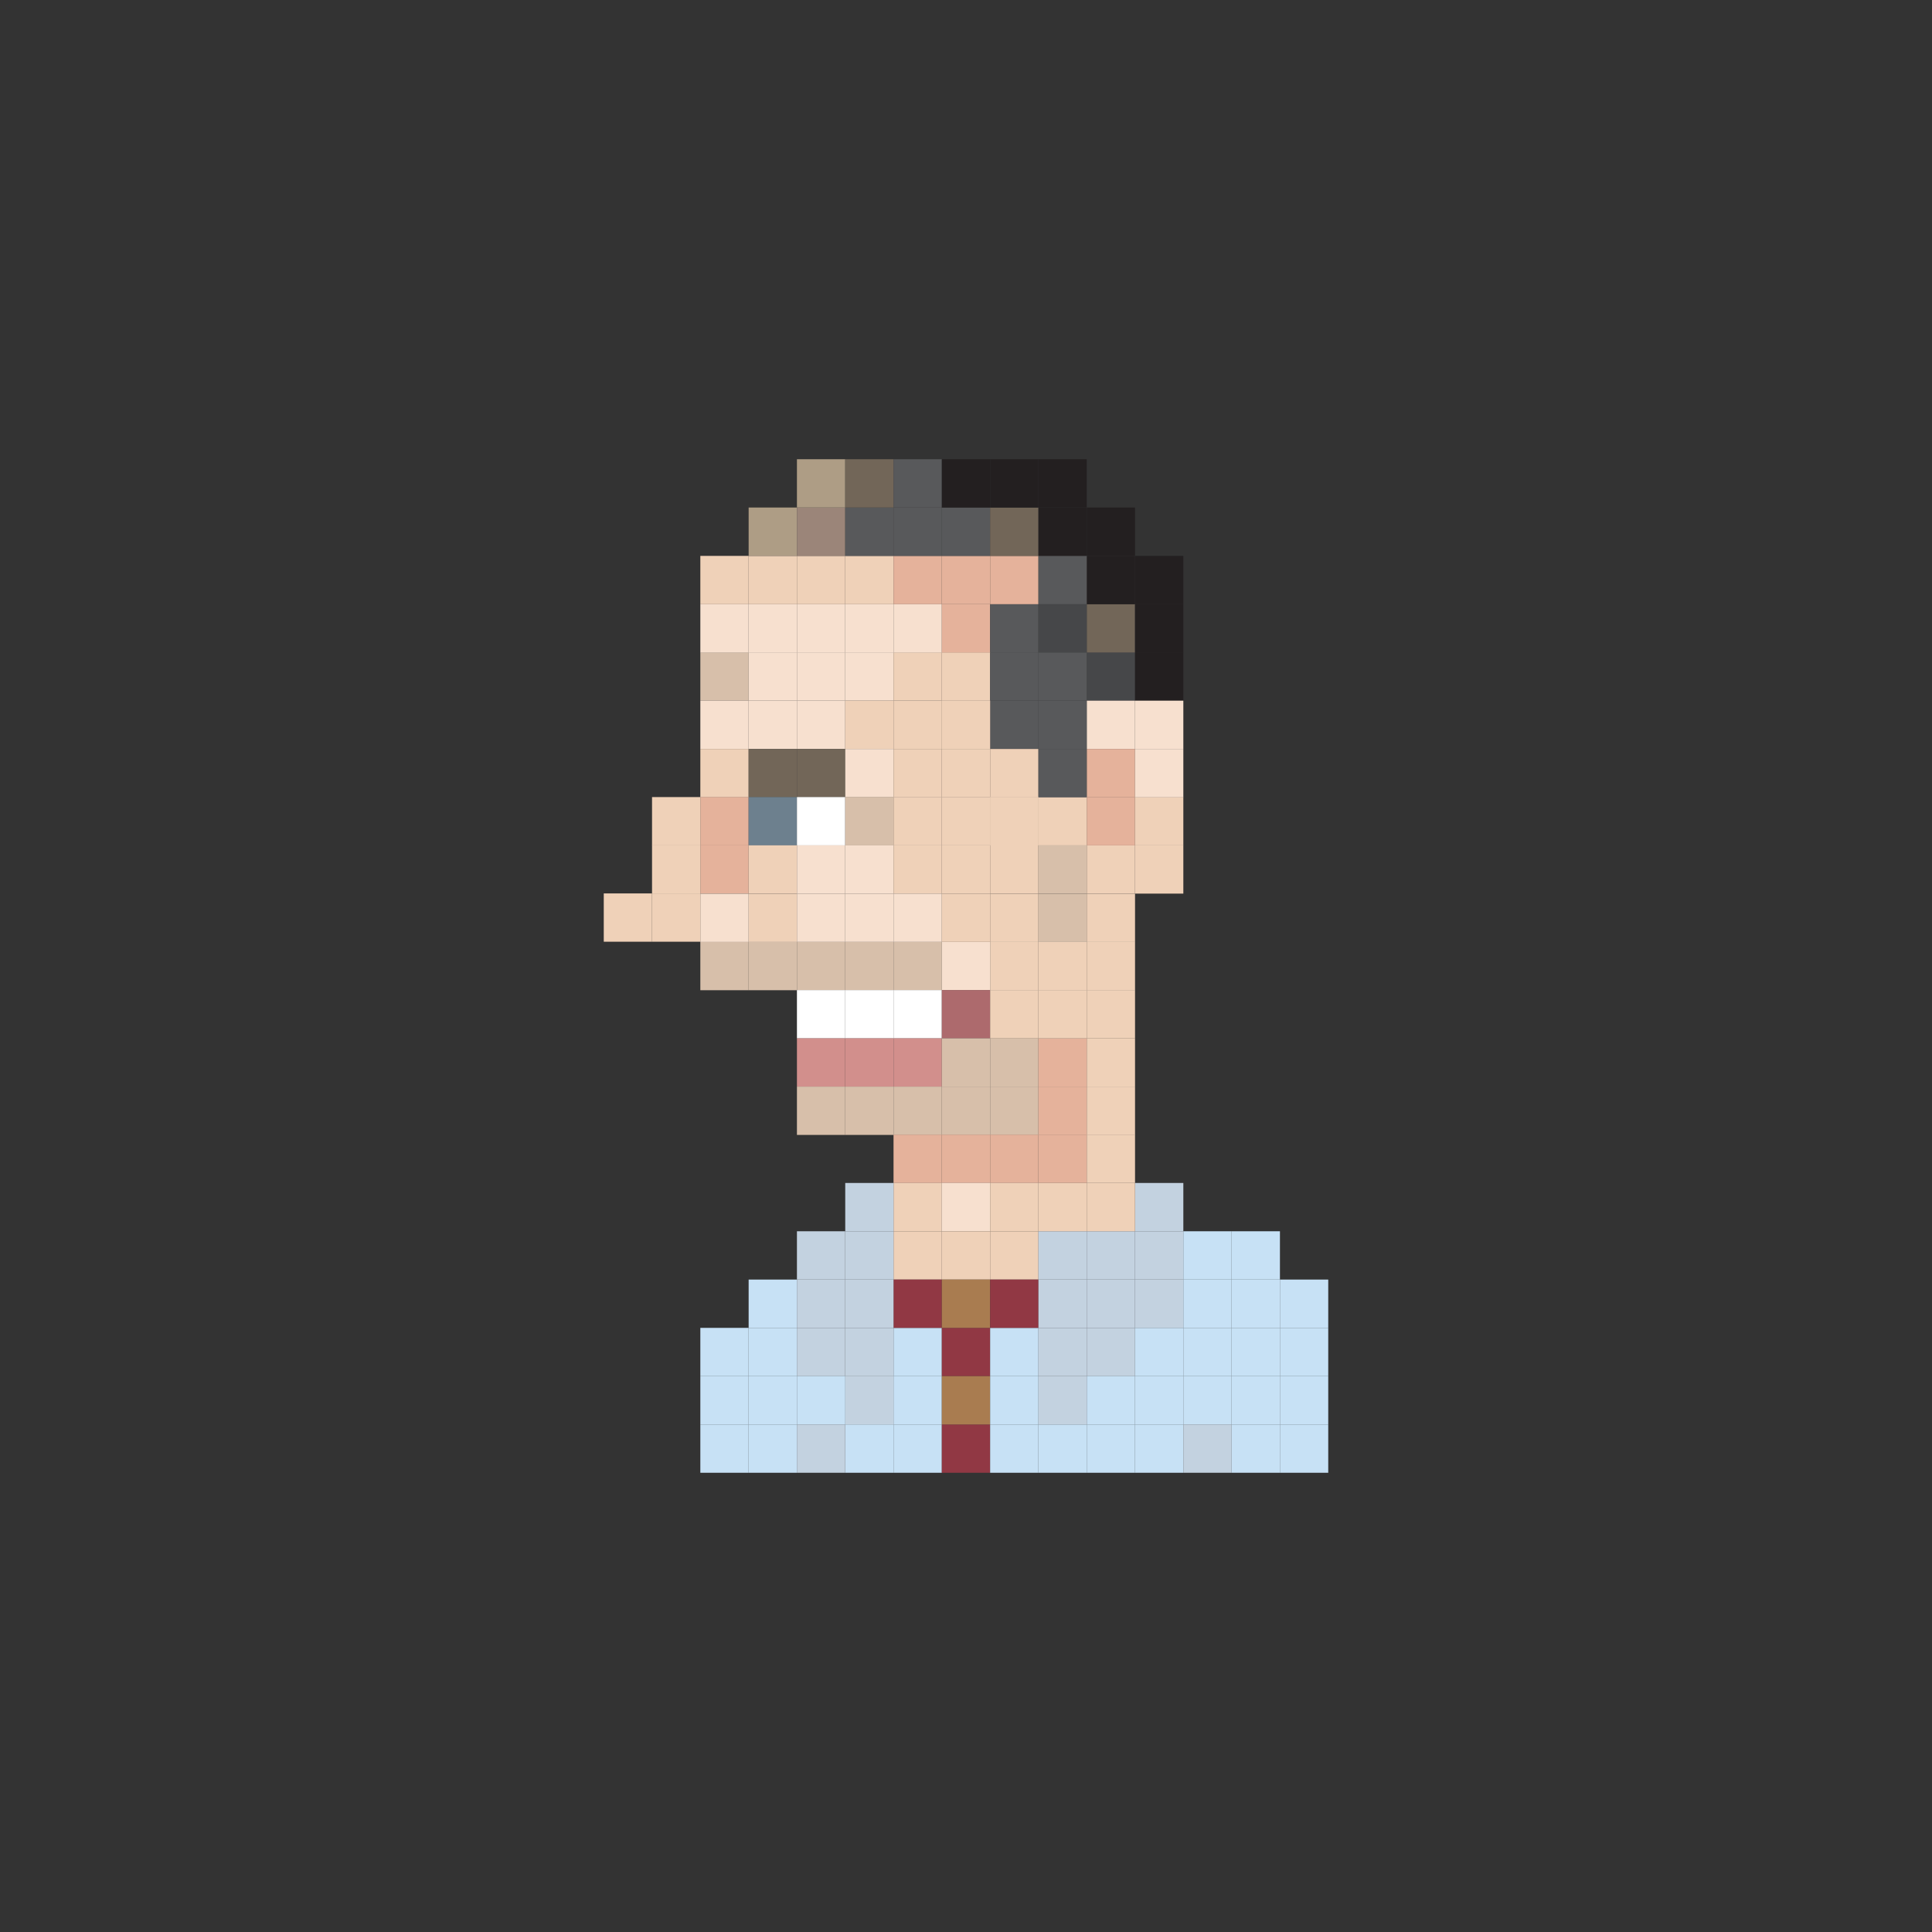 <?xml version="1.0" encoding="utf-8"?>
<!-- Generator: Adobe Illustrator 16.0.0, SVG Export Plug-In . SVG Version: 6.00 Build 0)  -->
<!DOCTYPE svg PUBLIC "-//W3C//DTD SVG 1.1//EN" "http://www.w3.org/Graphics/SVG/1.1/DTD/svg11.dtd">
<svg version="1.1" id="Layer_1" xmlns="http://www.w3.org/2000/svg" xmlns:xlink="http://www.w3.org/1999/xlink" x="0px" y="0px"
	 width="300px" height="300px" viewBox="0 0 300 300" enable-background="new 0 0 300 300" xml:space="preserve">
<rect x="0" y="0" width="300" height="300" fill="#333333" stroke="none"/>
<g>
	<rect x="108.748" y="86.318" fill="#EFD1B8" width="7.5" height="7.5"/>
	<rect x="116.248" y="86.318" fill="#EFD1B8" width="7.5" height="7.5"/>
	<rect x="116.248" y="78.809" fill="#AE9D85" width="7.5" height="7.5"/>
	<rect x="123.748" y="86.318" fill="#EFD1B8" width="7.5" height="7.5"/>
	<rect x="131.248" y="86.318" fill="#EFD1B8" width="7.5" height="7.5"/>
	<rect x="138.748" y="86.318" fill="#E5B29B" width="7.5" height="7.5"/>
	<rect x="146.248" y="86.318" fill="#E5B29B" width="7.5" height="7.5"/>
	<rect x="108.748" y="101.299" fill="#D7BFAA" width="7.5" height="7.5"/>
	<rect x="116.248" y="101.299" fill="#F7E0CF" width="7.5" height="7.5"/>
	<rect x="123.748" y="101.299" fill="#F7E0CF" width="7.5" height="7.5"/>
	<rect x="131.248" y="101.299" fill="#F7E0CF" width="7.5" height="7.5"/>
	<rect x="138.748" y="101.299" fill="#EFD1B8" width="7.5" height="7.5"/>
	<rect x="146.248" y="101.299" fill="#EFD1B8" width="7.5" height="7.5"/>
	<rect x="108.748" y="108.799" fill="#F7E0CF" width="7.5" height="7.5"/>
	<rect x="116.248" y="108.799" fill="#F7E0CF" width="7.5" height="7.5"/>
	<rect x="123.748" y="108.799" fill="#F7E0CF" width="7.5" height="7.5"/>
	<rect x="131.248" y="108.799" fill="#EFD1B8" width="7.5" height="7.5"/>
	<rect x="138.748" y="108.799" fill="#EFD1B8" width="7.5" height="7.5"/>
	<rect x="146.248" y="108.799" fill="#EFD1B8" width="7.5" height="7.5"/>
	<rect x="108.748" y="116.299" fill="#EFD1B8" width="7.5" height="7.5"/>
	<rect x="116.248" y="116.299" fill="#726658" width="7.5" height="7.5"/>
	<rect x="108.748" y="123.77" fill="#E5B29B" width="7.5" height="7.5"/>
	<rect x="116.248" y="123.77" fill="#6D808E" width="7.5" height="7.5"/>
	<rect x="108.748" y="131.26" fill="#E5B29B" width="7.5" height="7.5"/>
	<rect x="116.248" y="131.26" fill="#EFD1B8" width="7.5" height="7.5"/>
	<rect x="108.748" y="138.77" fill="#F7E0CF" width="7.5" height="7.5"/>
	<rect x="116.248" y="138.77" fill="#EFD1B8" width="7.5" height="7.5"/>
	<rect x="108.748" y="146.26" fill="#D7BFAA" width="7.5" height="7.5"/>
	<rect x="116.248" y="146.26" fill="#D7BFAA" width="7.5" height="7.5"/>
	<rect x="131.248" y="146.26" fill="#D7BFAA" width="7.5" height="7.5"/>
	<rect x="123.748" y="146.26" fill="#D7BFAA" width="7.5" height="7.5"/>
	<rect x="138.748" y="146.26" fill="#D7BFAA" width="7.5" height="7.5"/>
	<rect x="153.748" y="146.26" fill="#EFD1B8" width="7.5" height="7.5"/>
	<rect x="146.248" y="146.26" fill="#F7E0CF" width="7.5" height="7.5"/>
	<rect x="131.248" y="153.74" fill="#FFFFFF" width="7.5" height="7.5"/>
	<rect x="123.748" y="153.74" fill="#FFFFFF" width="7.5" height="7.5"/>
	<rect x="138.748" y="153.74" fill="#FFFFFF" width="7.5" height="7.5"/>
	<rect x="146.248" y="153.74" fill="#AD6A6D" width="7.5" height="7.5"/>
	<rect x="131.248" y="161.23" fill="#D28F8C" width="7.5" height="7.5"/>
	<rect x="123.748" y="161.23" fill="#D28F8C" width="7.5" height="7.5"/>
	<rect x="138.748" y="161.23" fill="#D28F8C" width="7.5" height="7.5"/>
	<rect x="146.248" y="161.23" fill="#D7BFAA" width="7.5" height="7.5"/>
	<rect x="131.248" y="168.73" fill="#D7BFAA" width="7.5" height="7.5"/>
	<rect x="123.748" y="168.73" fill="#D7BFAA" width="7.5" height="7.5"/>
	<rect x="138.748" y="168.73" fill="#D7BFAA" width="7.5" height="7.5"/>
	<rect x="146.248" y="168.73" fill="#D7BFAA" width="7.5" height="7.5"/>
	<rect x="153.748" y="168.73" fill="#D7BFAA" width="7.5" height="7.5"/>
	<rect x="138.748" y="176.191" fill="#E5B29B" width="7.5" height="7.5"/>
	<rect x="146.248" y="176.191" fill="#E5B29B" width="7.5" height="7.5"/>
	<rect x="153.748" y="176.191" fill="#E5B29B" width="7.5" height="7.5"/>
	<rect x="168.748" y="168.73" fill="#EFD1B8" width="7.5" height="7.5"/>
	<rect x="168.748" y="176.191" fill="#EFD1B8" width="7.5" height="7.5"/>
	<rect x="168.748" y="146.26" fill="#EFD1B8" width="7.5" height="7.5"/>
	<rect x="153.748" y="138.77" fill="#EFD1B8" width="7.5" height="7.5"/>
	<rect x="168.748" y="138.77" fill="#EFD1B8" width="7.5" height="7.5"/>
	<rect x="153.748" y="161.23" fill="#D7BFAA" width="7.5" height="7.5"/>
	<rect x="168.748" y="161.23" fill="#EFD1B8" width="7.5" height="7.5"/>
	<rect x="153.748" y="153.74" fill="#EFD1B8" width="7.5" height="7.5"/>
	<rect x="168.748" y="153.74" fill="#EFD1B8" width="7.5" height="7.5"/>
	<rect x="153.748" y="131.26" fill="#EFD1B8" width="7.5" height="7.5"/>
	<rect x="168.748" y="131.26" fill="#EFD1B8" width="7.5" height="7.5"/>
	<rect x="153.748" y="123.77" fill="#EFD1B8" width="7.5" height="7.5"/>
	<rect x="168.748" y="123.77" fill="#E5B29B" width="7.5" height="7.5"/>
	<rect x="176.248" y="131.26" fill="#EFD1B8" width="7.5" height="7.5"/>
	<rect x="176.248" y="123.77" fill="#EFD1B8" width="7.5" height="7.5"/>
	<rect x="123.748" y="116.299" fill="#726658" width="7.5" height="7.5"/>
	<rect x="131.248" y="116.299" fill="#F7E0CF" width="7.5" height="7.5"/>
	<rect x="138.748" y="116.299" fill="#EFD1B8" width="7.5" height="7.5"/>
	<rect x="146.248" y="116.299" fill="#EFD1B8" width="7.5" height="7.5"/>
	<rect x="123.748" y="123.77" fill="#FFFFFF" width="7.5" height="7.5"/>
	<rect x="131.248" y="123.77" fill="#D7BFAA" width="7.5" height="7.5"/>
	<rect x="138.748" y="123.77" fill="#EFD1B8" width="7.5" height="7.5"/>
	<rect x="146.248" y="123.77" fill="#EFD1B8" width="7.5" height="7.5"/>
	<rect x="123.748" y="131.26" fill="#F7E0CF" width="7.5" height="7.5"/>
	<rect x="131.248" y="131.26" fill="#F7E0CF" width="7.5" height="7.5"/>
	<rect x="138.748" y="131.26" fill="#EFD1B8" width="7.5" height="7.5"/>
	<rect x="146.248" y="131.26" fill="#EFD1B8" width="7.5" height="7.5"/>
	<rect x="123.748" y="138.76" fill="#F7E0CF" width="7.5" height="7.5"/>
	<rect x="131.248" y="138.76" fill="#F7E0CF" width="7.5" height="7.5"/>
	<rect x="138.748" y="138.76" fill="#F7E0CF" width="7.5" height="7.5"/>
	<rect x="146.248" y="138.76" fill="#EFD1B8" width="7.5" height="7.5"/>
	<rect x="153.748" y="101.299" fill="#58595B" width="7.5" height="7.5"/>
	<rect x="168.748" y="101.299" fill="#464749" width="7.5" height="7.5"/>
	<rect x="108.748" y="93.818" fill="#F7E0CF" width="7.5" height="7.5"/>
	<rect x="116.248" y="93.818" fill="#F7E0CF" width="7.5" height="7.5"/>
	<rect x="123.748" y="93.818" fill="#F7E0CF" width="7.5" height="7.5"/>
	<rect x="131.248" y="93.818" fill="#F7E0CF" width="7.5" height="7.5"/>
	<rect x="138.748" y="93.818" fill="#F7E0CF" width="7.5" height="7.5"/>
	<rect x="146.248" y="93.818" fill="#E5B29B" width="7.5" height="7.5"/>
	<rect x="153.748" y="93.818" fill="#58595B" width="7.5" height="7.5"/>
	<rect x="153.748" y="86.318" fill="#E5B29B" width="7.5" height="7.5"/>
	<rect x="168.748" y="93.818" fill="#726658" width="7.5" height="7.5"/>
	<rect x="168.748" y="86.318" fill="#231F20" width="7.5" height="7.5"/>
	<rect x="168.748" y="78.809" fill="#231F20" width="7.5" height="7.5"/>
	<rect x="176.248" y="93.818" fill="#231F20" width="7.5" height="7.5"/>
	<rect x="176.248" y="86.318" fill="#231F20" width="7.5" height="7.5"/>
	<rect x="123.748" y="78.818" fill="#9B8579" width="7.5" height="7.5"/>
	<rect x="131.248" y="78.818" fill="#58595B" width="7.5" height="7.5"/>
	<rect x="138.748" y="78.818" fill="#58595B" width="7.5" height="7.5"/>
	<rect x="146.248" y="78.818" fill="#58595B" width="7.5" height="7.5"/>
	<rect x="153.748" y="78.818" fill="#726658" width="7.5" height="7.5"/>
	<rect x="153.748" y="108.799" fill="#58595B" width="7.5" height="7.5"/>
	<rect x="146.248" y="108.799" fill="#EFD1B8" width="7.5" height="7.5"/>
	<rect x="153.748" y="123.77" fill="#EFD1B8" width="7.5" height="7.5"/>
	<rect x="168.748" y="108.799" fill="#F7E0CF" width="7.5" height="7.5"/>
	<rect x="153.748" y="116.299" fill="#EFD1B8" width="7.5" height="7.5"/>
	<rect x="168.748" y="116.299" fill="#E5B29B" width="7.5" height="7.5"/>
	<rect x="176.248" y="101.299" fill="#231F20" width="7.5" height="7.5"/>
	<rect x="176.248" y="108.799" fill="#F7E0CF" width="7.5" height="7.5"/>
	<rect x="176.248" y="116.299" fill="#F7E0CF" width="7.5" height="7.5"/>
	<rect x="101.248" y="138.73" fill="#EFD1B8" width="7.5" height="7.5"/>
	<rect x="93.752" y="138.73" fill="#EFD1B8" width="7.495" height="7.5"/>
	<rect x="101.248" y="131.23" fill="#EFD1B8" width="7.5" height="7.5"/>
	<rect x="101.248" y="123.77" fill="#EFD1B8" width="7.5" height="7.5"/>
	<rect x="138.748" y="183.682" fill="#EFD1B8" width="7.5" height="7.5"/>
	<rect x="146.248" y="183.682" fill="#F7E0CF" width="7.5" height="7.5"/>
	<rect x="153.748" y="183.682" fill="#EFD1B8" width="7.5" height="7.5"/>
	<rect x="138.748" y="191.191" fill="#EFD1B8" width="7.5" height="7.5"/>
	<rect x="146.248" y="191.191" fill="#EFD1B8" width="7.5" height="7.5"/>
	<rect x="176.248" y="183.691" fill="#C3D2E0" width="7.5" height="7.5"/>
	<rect x="168.748" y="191.191" fill="#C3D2E0" width="7.5" height="7.5"/>
	<rect x="168.748" y="183.691" fill="#EFD1B8" width="7.5" height="7.5"/>
	<rect x="153.748" y="191.191" fill="#EFD1B8" width="7.5" height="7.5"/>
	<rect x="131.248" y="191.191" fill="#C3D2E0" width="7.5" height="7.5"/>
	<rect x="123.748" y="191.191" fill="#C3D2E0" width="7.5" height="7.5"/>
	<rect x="131.248" y="183.691" fill="#C3D2E0" width="7.5" height="7.5"/>
	<rect x="176.248" y="191.191" fill="#C3D2E0" width="7.5" height="7.5"/>
	<rect x="183.748" y="191.191" fill="#C7E1F5" width="7.5" height="7.5"/>
	<rect x="191.248" y="191.191" fill="#C7E1F5" width="7.5" height="7.5"/>
	<rect x="138.748" y="206.191" fill="#C7E1F5" width="7.5" height="7.5"/>
	<rect x="146.248" y="206.191" fill="#913844" width="7.5" height="7.5"/>
	<rect x="168.748" y="206.191" fill="#C3D2E0" width="7.5" height="7.5"/>
	<rect x="153.748" y="206.191" fill="#C7E1F5" width="7.5" height="7.5"/>
	<rect x="131.248" y="206.191" fill="#C3D2E0" width="7.5" height="7.5"/>
	<rect x="131.248" y="213.691" fill="#C3D2E0" width="7.5" height="7.5"/>
	<rect x="123.748" y="206.191" fill="#C3D2E0" width="7.5" height="7.5"/>
	<rect x="116.248" y="206.191" fill="#C7E1F5" width="7.5" height="7.5"/>
	<rect x="176.248" y="206.191" fill="#C7E1F5" width="7.5" height="7.5"/>
	<rect x="183.748" y="206.191" fill="#C7E1F5" width="7.5" height="7.5"/>
	<rect x="191.248" y="206.191" fill="#C7E1F5" width="7.5" height="7.5"/>
	<rect x="198.748" y="206.191" fill="#C7E1F5" width="7.5" height="7.5"/>
	<rect x="138.748" y="221.191" fill="#C7E1F5" width="7.5" height="7.5"/>
	<rect x="146.248" y="221.191" fill="#913844" width="7.5" height="7.5"/>
	<rect x="168.748" y="221.191" fill="#C7E1F5" width="7.5" height="7.5"/>
	<rect x="153.748" y="221.191" fill="#C7E1F5" width="7.5" height="7.5"/>
	<rect x="131.248" y="221.191" fill="#C7E1F5" width="7.5" height="7.5"/>
	<rect x="123.748" y="221.191" fill="#C3D2E0" width="7.5" height="7.5"/>
	<rect x="116.248" y="221.191" fill="#C7E1F5" width="7.5" height="7.5"/>
	<rect x="176.248" y="221.191" fill="#C7E1F5" width="7.5" height="7.5"/>
	<rect x="183.748" y="221.191" fill="#C3D2E0" width="7.5" height="7.5"/>
	<rect x="191.248" y="221.191" fill="#C7E1F5" width="7.5" height="7.5"/>
	<rect x="198.748" y="221.191" fill="#C7E1F5" width="7.5" height="7.5"/>
	<rect x="138.748" y="198.691" fill="#913844" width="7.5" height="7.5"/>
	<rect x="146.248" y="198.691" fill="#A97C50" width="7.5" height="7.5"/>
	<rect x="168.748" y="198.691" fill="#C3D2E0" width="7.5" height="7.5"/>
	<rect x="153.748" y="198.691" fill="#913844" width="7.5" height="7.5"/>
	<rect x="131.248" y="198.691" fill="#C3D2E0" width="7.5" height="7.5"/>
	<rect x="123.748" y="198.691" fill="#C3D2E0" width="7.5" height="7.5"/>
	<rect x="116.248" y="198.691" fill="#C7E1F5" width="7.5" height="7.5"/>
	<rect x="176.248" y="198.691" fill="#C3D2E0" width="7.5" height="7.5"/>
	<rect x="183.748" y="198.691" fill="#C7E1F5" width="7.5" height="7.5"/>
	<rect x="191.248" y="198.691" fill="#C7E1F5" width="7.5" height="7.5"/>
	<rect x="198.748" y="198.691" fill="#C7E1F5" width="7.5" height="7.5"/>
	<rect x="138.748" y="213.691" fill="#C7E1F5" width="7.5" height="7.5"/>
	<rect x="146.248" y="213.691" fill="#A97C50" width="7.5" height="7.5"/>
	<rect x="168.748" y="213.691" fill="#C7E1F5" width="7.5" height="7.5"/>
	<rect x="161.248" y="168.73" fill="#E5B29B" width="7.5" height="7.5"/>
	<rect x="161.248" y="176.191" fill="#E5B29B" width="7.5" height="7.5"/>
	<rect x="161.248" y="146.26" fill="#EFD1B8" width="7.5" height="7.5"/>
	<rect x="161.248" y="138.77" fill="#D7BFAA" width="7.5" height="7.5"/>
	<rect x="161.248" y="161.23" fill="#E5B29B" width="7.5" height="7.5"/>
	<rect x="161.248" y="153.74" fill="#EFD1B8" width="7.5" height="7.5"/>
	<rect x="161.248" y="131.26" fill="#D7BFAA" width="7.5" height="7.5"/>
	<rect x="161.248" y="123.77" fill="#EFD1B8" width="7.5" height="7.5"/>
	<rect x="161.248" y="101.299" fill="#58595B" width="7.5" height="7.5"/>
	<rect x="161.248" y="93.818" fill="#464749" width="7.5" height="7.5"/>
	<rect x="161.248" y="86.318" fill="#58595B" width="7.5" height="7.5"/>
	<rect x="161.248" y="78.809" fill="#231F20" width="7.5" height="7.5"/>
	<rect x="123.748" y="71.309" fill="#AE9D85" width="7.5" height="7.5"/>
	<rect x="131.248" y="71.309" fill="#726658" width="7.5" height="7.5"/>
	<rect x="138.748" y="71.309" fill="#58595B" width="7.5" height="7.5"/>
	<rect x="146.248" y="71.309" fill="#231F20" width="7.5" height="7.5"/>
	<rect x="153.748" y="71.309" fill="#231F20" width="7.5" height="7.5"/>
	<rect x="161.248" y="71.309" fill="#231F20" width="7.5" height="7.5"/>
	<rect x="161.248" y="108.799" fill="#58595B" width="7.5" height="7.5"/>
	<rect x="161.248" y="116.299" fill="#58595B" width="7.5" height="7.5"/>
	<rect x="161.248" y="191.191" fill="#C3D2E0" width="7.5" height="7.5"/>
	<rect x="161.248" y="183.691" fill="#EFD1B8" width="7.5" height="7.5"/>
	<rect x="161.248" y="206.191" fill="#C3D2E0" width="7.5" height="7.5"/>
	<rect x="161.248" y="221.191" fill="#C7E1F5" width="7.5" height="7.5"/>
	<rect x="161.248" y="198.691" fill="#C3D2E0" width="7.5" height="7.5"/>
	<rect x="161.248" y="213.691" fill="#C3D2E0" width="7.5" height="7.5"/>
	<rect x="153.748" y="213.691" fill="#C7E1F5" width="7.5" height="7.5"/>
	<rect x="131.248" y="213.691" fill="#C3D2E0" width="7.5" height="7.5"/>
	<rect x="123.748" y="213.691" fill="#C7E1F5" width="7.5" height="7.5"/>
	<rect x="116.248" y="213.691" fill="#C7E1F5" width="7.5" height="7.5"/>
	<rect x="108.748" y="206.191" fill="#C7E1F5" width="7.5" height="7.5"/>
	<rect x="108.748" y="221.191" fill="#C7E1F5" width="7.5" height="7.5"/>
	<rect x="108.748" y="213.691" fill="#C7E1F5" width="7.5" height="7.5"/>
	<rect x="176.248" y="213.691" fill="#C7E1F5" width="7.5" height="7.5"/>
	<rect x="183.748" y="213.691" fill="#C7E1F5" width="7.5" height="7.5"/>
	<rect x="191.248" y="213.691" fill="#C7E1F5" width="7.5" height="7.5"/>
	<rect x="198.748" y="213.691" fill="#C7E1F5" width="7.5" height="7.5"/>
</g>
</svg>
